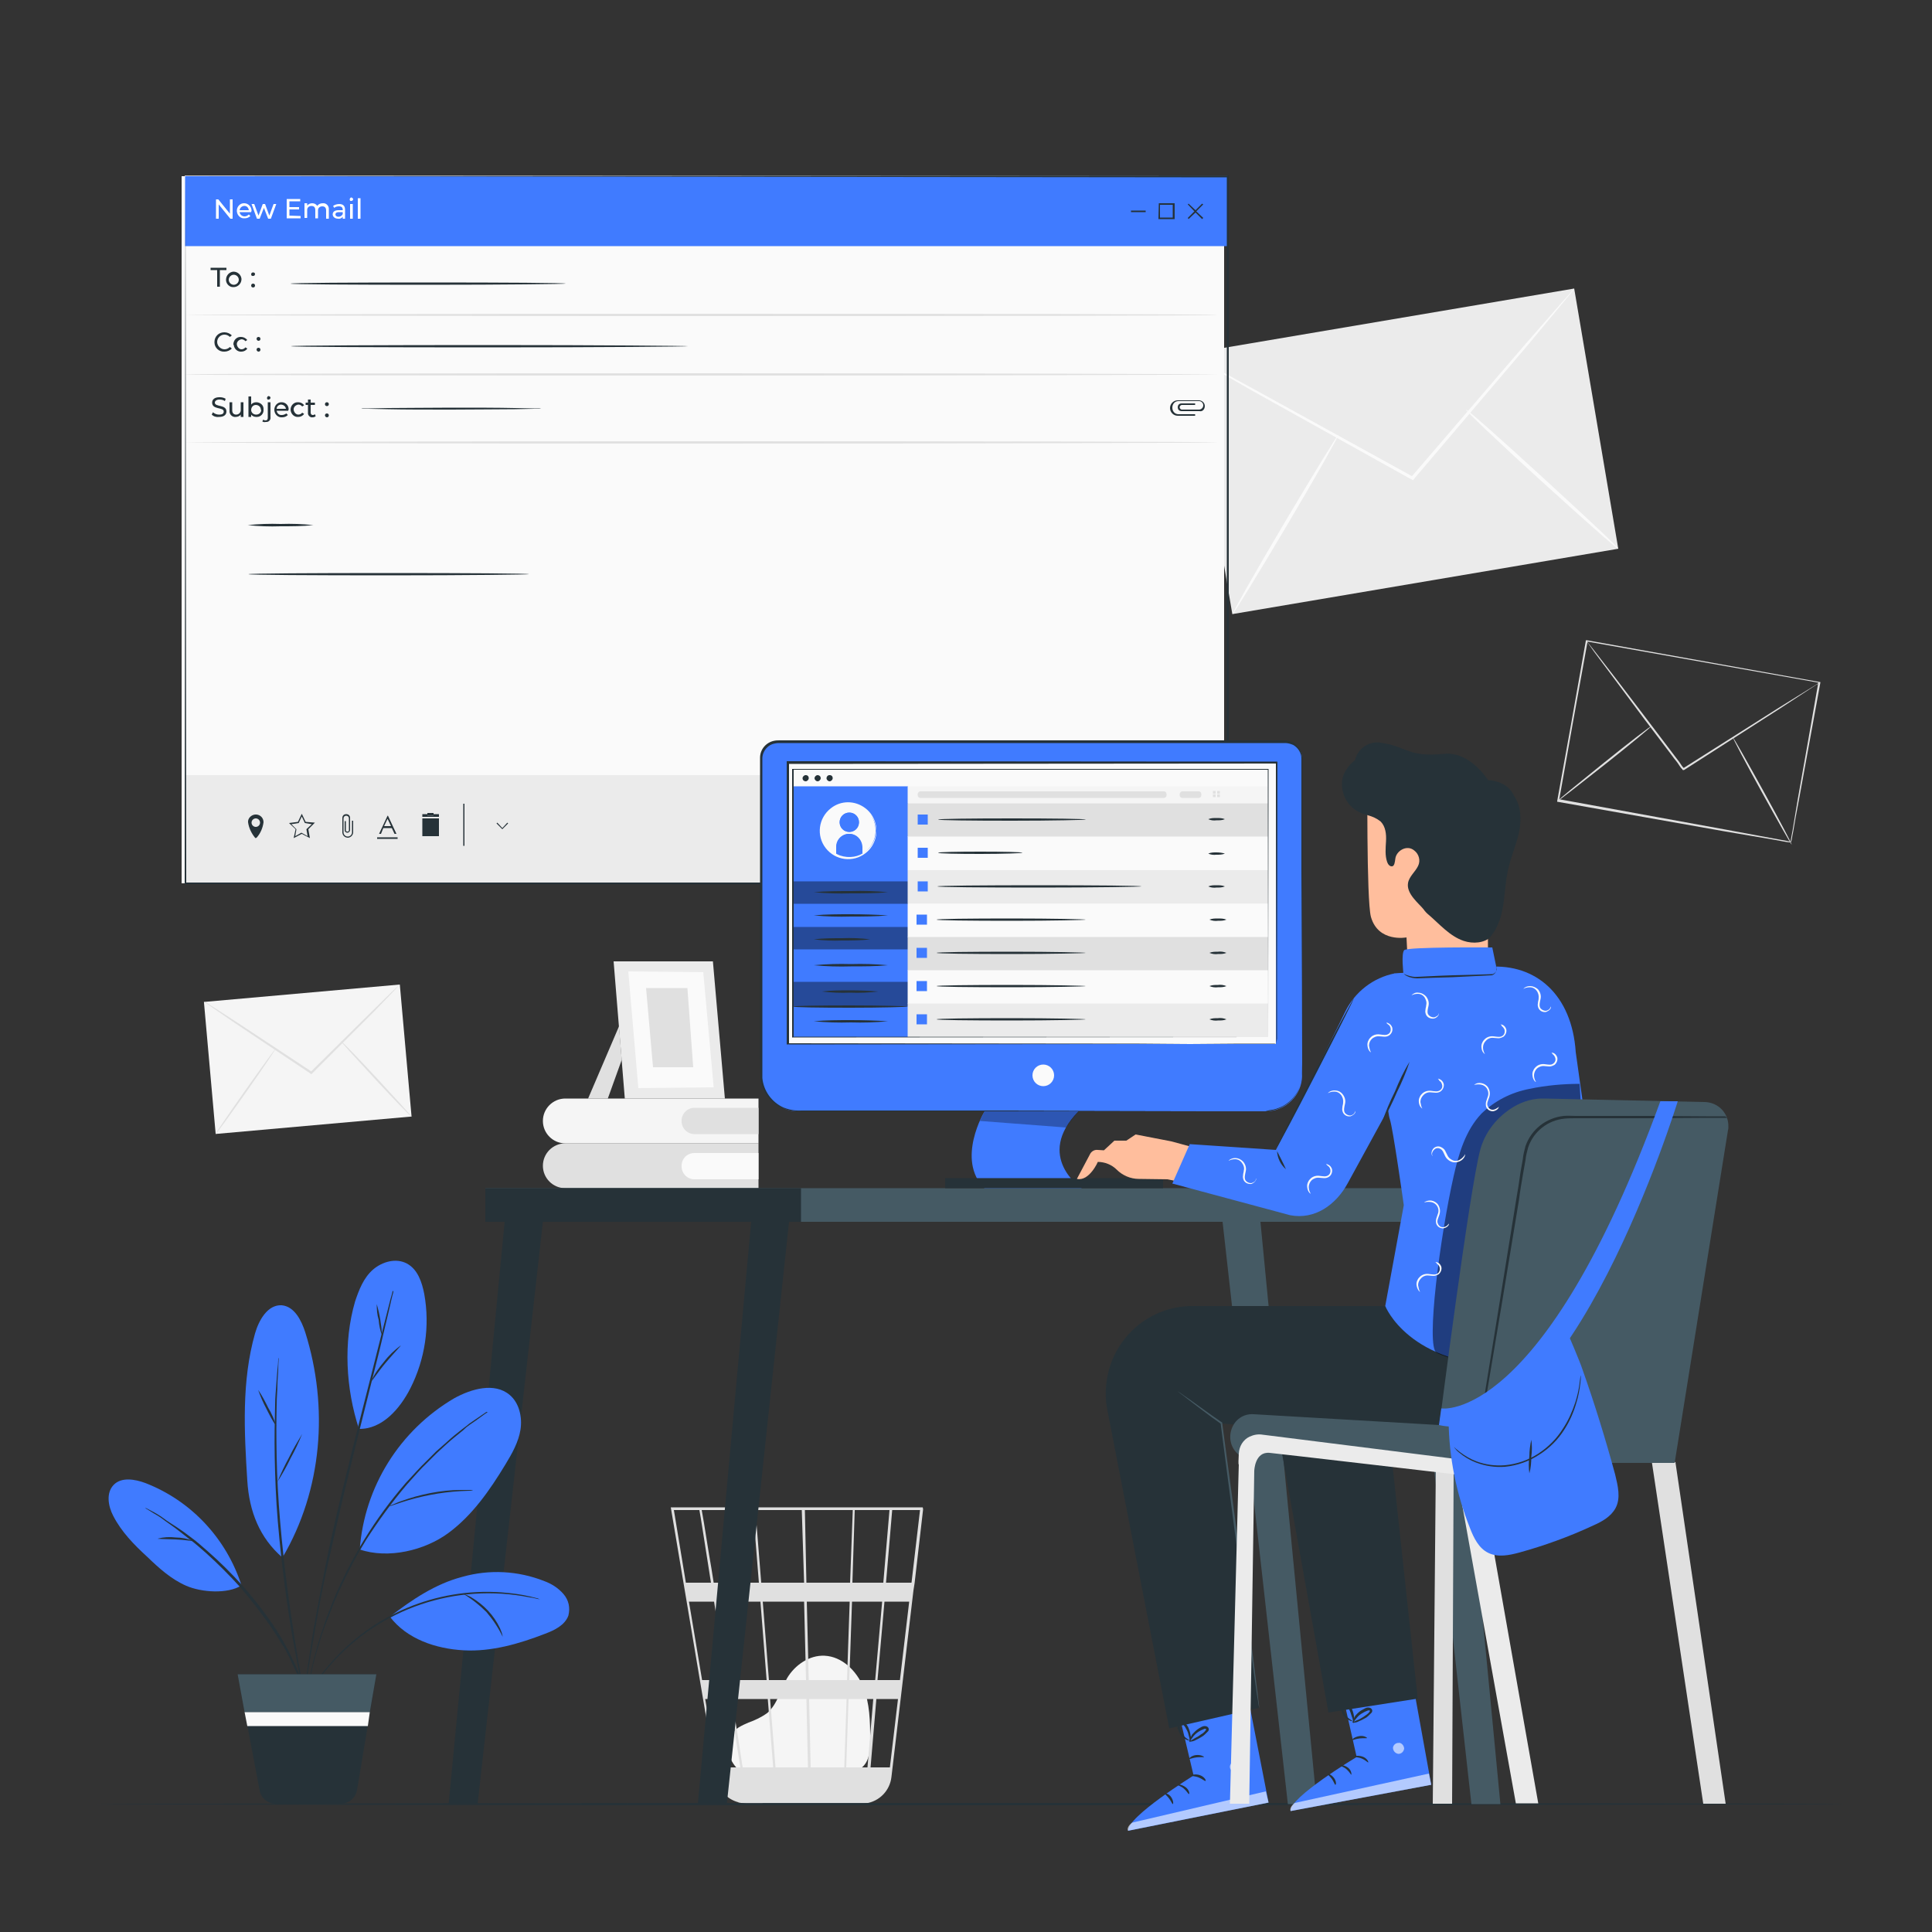 <?xml version="1.0" encoding="utf-8"?>
<!-- Generator: Adobe Illustrator 24.0.2, SVG Export Plug-In . SVG Version: 6.00 Build 0)  -->
<svg version="1.1" id="Layer_1" xmlns="http://www.w3.org/2000/svg" xmlns:xlink="http://www.w3.org/1999/xlink" x="0px" y="0px"
	 viewBox="0 0 500 500" style="enable-background:new 0 0 500 500;" xml:space="preserve">
<rect x="0" y="0" width="500" height="500" fill="#333333" stroke="none"/>
<style type="text/css">
	.st0{fill:#F5F5F5;}
	.st1{fill:#E0E0E0;}
	.st2{fill:#EBEBEB;}
	.st3{fill:#FAFAFA;}
	.st4{fill:#263238;}
	.st5{fill:#407BFF;}
	.st6{fill:none;}
	.st7{fill:#FFFFFF;}
	.st8{opacity:0.3;}
	.st9{opacity:0.4;}
	.st10{fill:#455A64;}
	.st11{opacity:0.6;}
	.st12{fill:#FFBE9D;}
	.st13{opacity:0.5;}
</style>
<g>
	<g id="freepik--background-complete--inject-3">
		<path class="st0" d="M191.4,458.3c-1.4-1.2-4.5-5-2.1-9.4c0.9-1.6,2.8-2.4,4.4-3.1c1.7-0.6,3.4-1.4,4.9-2.5c2.6-2.3,3.4-6,5.1-9
			c2-3.4,5.8-6,9.7-5.8c4.5,0.2,8.3,3.9,10,8.1s1.8,8.9,1.8,13.5c0,2.5-0.1,5.4-1.9,7.1s-4.3,1.6-6.6,1.5l-24.8-0.8"/>
		<path class="st1" d="M238.8,390.1h-65.2l11.8,70.1c0.5,3,2.7,5.4,5.6,6.2l0.2,0.1c0.2,0,0.4,0.1,0.6,0.1c0.4,0.1,0.9,0.1,1.3,0.2
			v0.1l0.3,0h29.1c0.5,0,1.1-0.1,1.6-0.2c3.5-0.5,6.2-3.3,6.6-6.8l5.7-48.3l0.3-1.9l0,0l2.2-19.1L238.8,390.1z M226.5,434.8h-6.7
			l0.7-20.3h7.8L226.5,434.8z M228.9,414.5h6.4l-2.4,20.3h-5.8L228.9,414.5z M209.8,457.4l-0.4-17.7h9.7l-0.6,17.7H209.8z
			 M199.3,439.7h9.4l0.4,17.7h-8.4L199.3,439.7z M200.1,457.4h-7.9c-0.7-4.8-1.7-11-2.8-17.7h9.3L200.1,457.4z M199,434.8l-1.6-20.3
			h10.7l0.5,20.3H199z M209.3,434.8l-0.5-20.3h11.1l-0.7,20.3H209.3z M208.7,409.6l-0.4-18.8h12.4l-0.7,18.8L208.7,409.6z
			 M208.1,409.6H197l-1.5-18.8h12L208.1,409.6z M196.4,409.6h-11.7c-0.4-2.6-0.8-5.1-1.2-7.3c-1.2-7.6-1.7-10.5-1.9-11.5h13.3
			L196.4,409.6z M196.8,414.5l1.6,20.3h-9.6c-0.3-2.1-0.6-4.1-1-6.2c-0.8-4.8-1.5-9.6-2.2-14.1H196.8z M188,434.8h-6.3l-3.4-20.3
			h6.5C185.8,420.8,186.9,427.8,188,434.8z M188.8,439.7c1,6.1,1.9,12.1,2.8,17.7h-6.1l-3-17.7H188.8z M219,457.4l0.6-17.7h6.4
			l-1.5,17.7H219z M220.6,409.6l0.6-18.8h9l-1.6,18.8H220.6z M181,390.8c0.3,1.4,1.4,8.8,3,18.8h-6.5l-3.1-18.8H181z M230.3,457.4
			h-5l1.5-17.7h5.6L230.3,457.4z M235.9,409.6h-6.6l1.6-18.8h7.2L235.9,409.6z"/>
		
			<rect x="312.5" y="82.6" transform="matrix(0.986 -0.167 0.167 0.986 -14.401 62.333)" class="st2" width="101.3" height="68.3"/>
		<path class="st3" d="M407.4,74.7c-0.2,0.4-0.5,0.7-0.8,1.1l-2.4,2.9l-8.8,10.6L365.9,124l-0.2,0.3l-0.3-0.2l-0.8-0.4l-40.4-22.5
			L312,94.2l-3.3-1.9c-0.4-0.2-0.8-0.5-1.1-0.7c0.4,0.1,0.8,0.3,1.2,0.6l3.4,1.8l12.3,6.7l40.5,22.3l0.8,0.4l-0.6,0.1l29.7-34.6
			l9.1-10.4l2.5-2.8C406.8,75.3,407.1,74.9,407.4,74.7z"/>
		<path class="st3" d="M319,158.9c-0.2-0.1,5.7-10.6,13.3-23.4s13.9-23.1,14.1-23s-5.7,10.6-13.3,23.4S319.2,159,319,158.9z"/>
		<path class="st3" d="M379.4,106c0.2-0.2,9.1,7.7,20,17.7s19.6,18.1,19.4,18.3s-9.1-7.7-20-17.6S379.2,106.2,379.4,106z"/>
		
			<rect x="54.2" y="257" transform="matrix(0.996 -8.854660e-02 8.854660e-02 0.996 -23.963 8.13)" class="st0" width="50.9" height="34.3"/>
		<path class="st1" d="M103.4,254.8c-0.1,0.2-0.3,0.3-0.4,0.5l-1.3,1.4l-4.8,5l-16.2,16.2l-0.1,0.1l-0.2-0.1l-0.4-0.3l-19.3-12.9
			l-5.8-4l-1.6-1.1c-0.2-0.1-0.4-0.3-0.5-0.4c0.2,0.1,0.4,0.2,0.6,0.3l1.6,1l5.9,3.8l19.4,12.8l0.4,0.3h-0.3l16.3-16.1l5-4.9
			l1.4-1.3C103.1,255,103.3,254.9,103.4,254.8z"/>
		<path class="st1" d="M55.8,293.5c-0.1-0.1,3.3-5.1,7.6-11.2s7.9-11,8-11s-3.3,5.1-7.6,11.2S55.9,293.6,55.8,293.5z"/>
		<path class="st1" d="M88.2,269.4c0.1-0.1,4.3,4.2,9.3,9.6s9.1,9.9,9,10s-4.3-4.2-9.3-9.6S88.1,269.5,88.2,269.4z"/>
		<path class="st1" d="M463.4,218c0,0,0-0.3,0.1-0.8s0.2-1.3,0.4-2.2c0.3-1.9,0.8-4.8,1.4-8.4c1.3-7.2,3.1-17.5,5.3-30.1l0.2,0.2
			l-60.2-10.7l0,0l0.3-0.2c-2.7,14.8-5.2,28.8-7.4,41.3l-0.2-0.3l43.3,7.9l12.4,2.3l3.3,0.6l0.9,0.2L463.4,218l-0.3,0l-0.8-0.1
			l-3.3-0.6l-12.4-2.1l-43.5-7.7H403v-0.2c2.3-12.6,4.8-26.6,7.4-41.4l0-0.2h0.3l0,0l60.2,10.8h0.2v0.2l-5.5,30.1
			c-0.7,3.6-1.2,6.4-1.5,8.3c-0.2,0.9-0.3,1.6-0.4,2.2S463.4,218,463.4,218z"/>
		<path class="st1" d="M470.8,176.7c-0.2,0.2-0.4,0.4-0.7,0.5l-2,1.3l-7.5,4.9l-24.8,15.9c-0.7-0.1-0.2,0-0.4-0.1l0,0l0,0v-0.1
			l-0.1-0.1l-0.2-0.2l-0.3-0.4l-0.6-0.9c-0.4-0.6-0.9-1.1-1.3-1.7l-2.5-3.3l-4.7-6.2l-7.9-10.6l-5.3-7.1l-1.4-2
			c-0.2-0.2-0.3-0.5-0.5-0.7c0.2,0.2,0.4,0.4,0.5,0.6l1.5,1.9l5.5,7.1l8,10.5l4.7,6.2l2.5,3.3l1.3,1.7l0.6,0.9l0.3,0.4l0.2,0.2
			l0.1,0.1v0.1l0,0l0,0c-0.1,0,0.3,0.1-0.3,0l24.8-15.7l7.6-4.7l2.1-1.3C470.6,176.8,470.8,176.6,470.8,176.7z"/>
		<path class="st1" d="M427.4,187.9c0.1,0.1-5.3,4.6-12,9.9s-12.2,9.6-12.3,9.5s5.3-4.5,12-9.9S427.3,187.8,427.4,187.9z"/>
		<path class="st1" d="M463.7,218.6c-0.1,0.1-3.6-6.1-7.8-13.7s-7.5-13.9-7.4-14s3.6,6.1,7.8,13.7S463.8,218.5,463.7,218.6z"/>
		<path class="st1" d="M196.3,295.9v11.6h-50c-3.2,0-5.8-2.6-5.8-5.8l0,0c0-3.2,2.6-5.8,5.8-5.8"/>
		<path class="st3" d="M179.7,298.4h16.6l0,0v6.8l0,0h-16.6c-1.8,0-3.3-1.5-3.3-3.3v-0.2C176.4,299.8,177.9,298.4,179.7,298.4z"/>
		<path class="st0" d="M196.3,284.3v11.6h-50c-3.2,0-5.8-2.6-5.8-5.8l0,0c0-3.2,2.6-5.8,5.8-5.8H196.3z"/>
		<path class="st1" d="M179.7,286.7h16.6l0,0v6.8l0,0h-16.6c-1.8,0-3.3-1.5-3.3-3.3V290C176.4,288.2,177.9,286.7,179.7,286.7z"/>
		<polygon class="st1" points="160.2,265.6 152.2,284.3 157.3,284.3 160.9,274.3 		"/>
		<polygon class="st2" points="184.5,248.8 187.6,284.3 161.7,284.3 158.8,248.8 		"/>
		<polygon class="st3" points="182,251.6 184.7,281.4 165.2,281.6 162.6,251.4 		"/>
		<polygon class="st1" points="177.9,255.7 179.4,276.2 169,276.2 167.2,255.7 		"/>
	</g>
	<g id="freepik--Floor--inject-3">
		<path class="st4" d="M477.1,466.9c0,0.1-101.2,0.3-226.1,0.3S24.9,467,24.9,466.9s101.2-0.3,226.1-0.3S477.1,466.7,477.1,466.9z"
			/>
	</g>
	<g id="freepik--Screen--inject-3">
		<g id="freepik--new-email--inject-3">
			<rect x="47" y="45.6" class="st3" width="269.8" height="183"/>
			<path class="st3" d="M318,228.8H47.8V45.5H318V228.8z M317.8,45.6H48v183h269.8"/>
			<path class="st3" d="M318,228.8H47.8V45.5H318V228.8z M317.8,45.6H48v183h269.8"/>
			<rect x="47.9" y="45.6" class="st5" width="270" height="18.1"/>
			<g>
				<rect x="47.9" y="200.6" class="st2" width="270" height="28.1"/>
			</g>
			<polygon class="st6" points="80.7,213.3 78.8,213 78,211.3 77.2,213 75.4,213.3 76.7,214.6 76.7,214.6 76.4,216.4 78,215.5 
				79.7,216.4 79.3,214.6 79.4,214.5 			"/>
			<path class="st6" d="M66.2,211.8c-0.6,0-1.1,0.5-1.1,1.1c0,0.6,0.5,1.1,1.1,1.1c0.6,0,1.1-0.5,1.1-1.1
				C67.3,212.3,66.8,211.8,66.2,211.8C66.2,211.8,66.2,211.8,66.2,211.8z"/>
			<path class="st4" d="M99.2,214.3h2.2l0.7,1.5h0.5l-2.2-4.7h-0.1l-2.2,4.7h0.5L99.2,214.3z M100.3,211.9l0.9,1.9h-1.8L100.3,211.9
				z"/>
			<rect x="97.6" y="216.7" class="st4" width="5.3" height="0.4"/>
			<path class="st4" d="M66.4,210.8H66c-1,0.1-1.9,1-1.8,2c0.2,1.5,0.9,2.9,1.8,4c0,0,0.1,0.2,0.4,0c1-1.1,1.6-2.5,1.8-4
				C68.2,211.7,67.4,210.9,66.4,210.8z M66.2,214c-0.6,0-1.1-0.5-1.1-1.1c0-0.6,0.5-1.1,1.1-1.1c0.6,0,1.1,0.5,1.1,1.1
				C67.3,213.5,66.8,214,66.2,214C66.2,214,66.2,214,66.2,214z"/>
			<path class="st4" d="M91.1,215.4c0,0.6-0.5,1.1-1.1,1.1c-0.6,0-1.1-0.5-1.1-1.1l0,0v-3.6c0-0.4,0.3-0.7,0.7-0.7
				c0.4,0,0.7,0.3,0.7,0.7v3.1l0,0c0,0.2-0.2,0.4-0.5,0.3c-0.2,0-0.3-0.2-0.3-0.3v-2.4h-0.3v2.3l0,0v0.1l0,0c0,0.3,0.3,0.6,0.7,0.6
				c0.3,0,0.6-0.2,0.7-0.6l0,0v-0.1c0,0,0,0,0-0.1l0,0v-3l0,0c0-0.6-0.4-1-1-1s-1,0.4-1,1l0,0v3.8l0,0c0.1,0.8,0.7,1.3,1.5,1.3
				c0.7-0.1,1.2-0.6,1.3-1.3l0,0v-3.1h-0.3L91.1,215.4z"/>
			<path class="st4" d="M79.1,212.7l-1-2.1l-1,2.1l-2.3,0.3l1.7,1.6l-0.5,2.3l2.1-1.1l2.1,1.1l-0.4-2.3l1.7-1.7L79.1,212.7z
				 M79.6,216.4l-1.6-0.9l-1.6,0.9l0.3-1.7v-0.1l-1.3-1.3l1.9-0.3l0.8-1.7l0.8,1.7l1.8,0.3l-1.3,1.2l-0.1,0.1L79.6,216.4z"/>
			<path class="st4" d="M120.2,208h-0.3v10.9h0.3V208z M120,218.8L120,218.8z"/>
			<rect x="109.3" y="211.8" class="st4" width="4.3" height="4.6"/>
			<polygon class="st4" points="110.6,210.7 110.6,211.1 112.2,211.1 112.2,210.7 113.6,210.7 113.6,211.4 109.3,211.4 109.3,210.7 
							"/>
			<rect x="110.6" y="210.4" class="st4" width="1.6" height="0.4"/>
			<rect x="110.6" y="210.7" class="st4" width="1.6" height="0.4"/>
			<polygon class="st4" points="130,214.3 131.3,212.9 131.5,213.1 130,214.6 128.5,213.1 128.7,212.9 			"/>
			<rect x="300.2" y="53" class="st6" width="3.4" height="3.3"/>
			<polygon class="st4" points="292.7,54.9 296.5,54.9 296.5,54.7 292.7,54.7 296.5,54.7 296.5,54.5 292.7,54.5 			"/>
			<polygon class="st4" points="311.4,52.9 311.1,52.7 309.4,54.4 307.6,52.7 307.4,52.9 309.1,54.7 307.4,56.4 307.6,56.7 
				309.4,55 311.1,56.7 311.4,56.4 309.6,54.7 			"/>
			<path class="st4" d="M299.8,56.7h4.2v-4.1h-4.1L299.8,56.7z M300.2,53h3.3v3.3h-3.3V53z"/>
			<path class="st4" d="M311.8,105.1c0-0.8-0.6-1.4-1.4-1.5h-5.6c-1.1,0-2,0.9-2,2s0.9,2,2,2h4.5v-0.4H305c-0.9,0-1.6-0.7-1.6-1.7
				s0.7-1.7,1.6-1.7h5.3c0.6,0,1.1,0.5,1.1,1.1c0,0.6-0.5,1.1-1.1,1.1h-4.5c-0.3-0.1-0.5-0.3-0.5-0.6c0-0.3,0.2-0.5,0.5-0.6h3.5
				v-0.4h-3.5c-0.6,0-1,0.4-1,1s0.4,1,1,1h4.6C311.2,106.6,311.8,105.9,311.8,105.1z"/>
			<path class="st7" d="M60.2,51.6v5h-0.6l-3-3.7v3.7h-0.7v-5h0.6l3,3.7v-3.7H60.2z"/>
			<path class="st7" d="M65,54.9h-3c0.1,0.6,0.6,1.1,1.3,1.1c0.4,0,0.8-0.2,1.1-0.5l0.4,0.4c-0.4,0.4-0.9,0.6-1.5,0.6
				c-1,0.1-1.9-0.7-2-1.8c0-0.1,0-0.1,0-0.2c0-1,0.8-1.9,1.8-1.9c0,0,0.1,0,0.1,0c1,0,1.8,0.8,1.9,1.8c0,0.1,0,0.1,0,0.2
				C65,54.8,65,54.8,65,54.9z M62,54.4h2.4c-0.1-0.7-0.6-1.2-1.3-1.1C62.5,53.4,62.1,53.8,62,54.4z"/>
			<path class="st7" d="M71.5,52.8l-1.4,3.8h-0.7l-1.1-2.8l-1.1,2.8h-0.7l-1.4-3.8h0.7l1.1,3l1.1-3h0.6l1.1,3l1.1-3H71.5z"/>
			<path class="st7" d="M77.8,55.9v0.6h-3.6v-5h3.5v0.6h-2.8v1.5h2.5v0.6h-2.5v1.6L77.8,55.9z"/>
			<path class="st7" d="M85.1,54.4v2.2h-0.7v-2.1c0-0.7-0.3-1.1-1-1.1c-0.6,0-1.1,0.4-1.1,1c0,0.1,0,0.1,0,0.2v1.9h-0.7v-2.1
				c0-0.7-0.3-1.1-1-1.1c-0.6,0-1.1,0.4-1.1,1c0,0.1,0,0.1,0,0.2v1.9h-0.7v-3.8h0.7v0.6c0.3-0.4,0.8-0.6,1.3-0.6
				c0.5,0,1,0.2,1.3,0.7c0.3-0.5,0.9-0.7,1.4-0.7c0.8-0.1,1.5,0.5,1.6,1.3C85.1,54.1,85.1,54.3,85.1,54.4z"/>
			<path class="st7" d="M89.3,54.3v2.3h-0.6v-0.5c-0.3,0.4-0.8,0.6-1.2,0.5c-0.8,0-1.4-0.5-1.4-1.1s0.4-1.1,1.5-1.1h1.1v-0.1
				c0-0.6-0.3-0.9-1-0.9c-0.4,0-0.9,0.1-1.2,0.4l-0.3-0.5c0.4-0.3,1-0.5,1.6-0.5C88.8,52.8,89.3,53.3,89.3,54.3z M88.7,55.4v-0.5h-1
				c-0.7,0-0.9,0.3-0.9,0.6s0.3,0.6,0.8,0.6C88.1,56.1,88.5,55.8,88.7,55.4z"/>
			<path class="st7" d="M90.5,51.6c0-0.2,0.2-0.5,0.4-0.5c0,0,0,0,0,0c0.2,0,0.4,0.2,0.5,0.4c0,0,0,0,0,0c0,0.3-0.2,0.5-0.5,0.5
				C90.7,52.1,90.5,51.9,90.5,51.6L90.5,51.6z M90.6,52.8h0.7v3.8h-0.7L90.6,52.8z"/>
			<path class="st7" d="M92.6,51.3h0.7v5.3h-0.7V51.3z"/>
			<path class="st4" d="M56.2,69.9h-1.7v-0.6h4.1v0.6h-1.7v4.3h-0.7L56.2,69.9z"/>
			<path class="st4" d="M58.5,72.4c0-1.1,0.8-2,1.9-2.1c1.1,0,2,0.8,2.1,1.9c0,1.1-0.8,2-1.9,2.1c0,0-0.1,0-0.1,0
				c-1,0.1-1.9-0.7-2-1.7C58.5,72.5,58.5,72.5,58.5,72.4z M61.8,72.4c0-0.7-0.6-1.3-1.3-1.3s-1.3,0.6-1.3,1.3l0,0
				c0,0.7,0.6,1.3,1.3,1.3S61.8,73.1,61.8,72.4z"/>
			<path class="st4" d="M65,71c0-0.3,0.2-0.5,0.5-0.5c0,0,0,0,0,0c0.3,0,0.5,0.2,0.5,0.4c0,0,0,0,0,0c0,0.3-0.2,0.5-0.4,0.5
				c0,0,0,0,0,0C65.2,71.5,65,71.3,65,71C65,71,65,71,65,71z M65,73.9c0-0.3,0.2-0.5,0.5-0.5c0,0,0,0,0,0c0.3,0,0.5,0.2,0.5,0.5
				s-0.2,0.5-0.5,0.5C65.2,74.4,65,74.2,65,73.9C65,73.9,65,73.9,65,73.9L65,73.9z"/>
			<path class="st4" d="M55.5,88.5c0-1.4,1.1-2.5,2.5-2.5c0,0,0.1,0,0.1,0c0.7,0,1.4,0.3,1.9,0.8l-0.5,0.4c-0.4-0.4-0.9-0.6-1.4-0.6
				c-1.1,0-1.9,0.9-1.9,1.9s0.9,1.9,1.9,1.9c0.5,0,1-0.2,1.4-0.6l0.5,0.4c-0.5,0.5-1.2,0.8-1.9,0.8c-1.4,0.1-2.6-1-2.6-2.4
				C55.5,88.6,55.5,88.6,55.5,88.5z"/>
			<path class="st4" d="M60.4,89.1c0-1,0.8-1.9,1.8-1.9c0.1,0,0.1,0,0.2,0c0.6,0,1.2,0.3,1.6,0.8l-0.5,0.3c-0.2-0.3-0.6-0.5-1-0.5
				c-0.7,0.1-1.3,0.7-1.2,1.4c0.1,0.6,0.6,1.2,1.2,1.2c0.4,0,0.8-0.2,1-0.5l0.5,0.3c-0.3,0.5-0.9,0.8-1.5,0.8c-1,0.1-1.9-0.7-2-1.7
				C60.4,89.2,60.4,89.2,60.4,89.1z"/>
			<path class="st4" d="M66.4,87.7c0-0.3,0.2-0.5,0.5-0.5c0.3,0,0.5,0.2,0.5,0.5c0,0.3-0.2,0.5-0.5,0.5
				C66.6,88.2,66.4,87.9,66.4,87.7C66.4,87.7,66.4,87.7,66.4,87.7z M66.4,90.5c0-0.3,0.2-0.5,0.5-0.5c0.3,0,0.5,0.2,0.5,0.5
				c0,0.3-0.2,0.5-0.5,0.5C66.7,91,66.4,90.8,66.4,90.5C66.4,90.6,66.4,90.5,66.4,90.5z"/>
			<path class="st4" d="M54.8,107.3l0.3-0.6c0.5,0.4,1,0.6,1.6,0.6c0.9,0,1.2-0.3,1.2-0.8c0-1.2-3-0.4-3-2.3c0-0.8,0.6-1.4,1.9-1.4
				c0.6,0,1.1,0.1,1.6,0.4l-0.2,0.6c-0.4-0.3-0.9-0.4-1.4-0.4c-0.8,0-1.2,0.4-1.2,0.8c0,1.2,3,0.4,3,2.3c0,0.8-0.6,1.4-1.9,1.4
				C56,108,55.3,107.8,54.8,107.3z"/>
			<path class="st4" d="M63,104.1v3.8h-0.7v-0.6c-0.3,0.4-0.8,0.6-1.3,0.6c-0.8,0.1-1.5-0.5-1.6-1.3c0-0.1,0-0.2,0-0.3v-2.2h0.7v2.1
				c0,0.7,0.4,1.1,1,1.1c0.6,0,1.1-0.4,1.2-1c0-0.1,0-0.1,0-0.2v-2L63,104.1z"/>
			<path class="st4" d="M68.2,106c0.1,1-0.7,1.9-1.7,1.9c-0.1,0-0.1,0-0.2,0c-0.5,0-1-0.2-1.3-0.6v0.6h-0.7v-5.3H65v2.1
				c0.3-0.4,0.8-0.6,1.3-0.6c1,0,1.9,0.7,1.9,1.7C68.2,105.9,68.2,105.9,68.2,106z M67.5,106c0-0.7-0.6-1.2-1.3-1.2
				c-0.7,0-1.2,0.6-1.2,1.3c0,0.7,0.6,1.2,1.3,1.2c0.7,0,1.3-0.5,1.3-1.2C67.5,106.1,67.5,106,67.5,106z"/>
			<path class="st4" d="M67.9,109.1l0.2-0.5c0.2,0.1,0.4,0.2,0.6,0.2c0.4,0,0.6-0.2,0.6-0.7v-4h0.7v3.9c0.1,0.6-0.4,1.2-1,1.2
				c-0.1,0-0.1,0-0.2,0C68.4,109.3,68.1,109.2,67.9,109.1z M69.1,103c0-0.2,0.2-0.5,0.4-0.5c0,0,0,0,0,0c0.2,0,0.5,0.2,0.5,0.4
				c0,0,0,0,0,0c0,0.3-0.2,0.5-0.5,0.5C69.3,103.5,69.1,103.3,69.1,103L69.1,103z"/>
			<path class="st4" d="M74.6,106.3h-3c0.1,0.7,0.7,1.2,1.4,1.1c0.4,0,0.8-0.2,1.1-0.4l0.4,0.4c-0.4,0.4-0.9,0.6-1.5,0.6
				c-1,0.1-1.9-0.7-2-1.8c0-0.1,0-0.1,0-0.2c0-1,0.8-1.9,1.8-1.9c0,0,0.1,0,0.1,0c1,0,1.8,0.8,1.8,1.8c0,0,0,0,0,0.1
				C74.6,106.1,74.6,106.2,74.6,106.3z M71.6,105.8H74c-0.1-0.7-0.7-1.1-1.4-1.1C72.1,104.8,71.6,105.2,71.6,105.8z"/>
			<path class="st4" d="M75.2,106c0-1,0.8-1.9,1.8-1.9c0.1,0,0.1,0,0.2,0c0.6,0,1.2,0.3,1.5,0.8l-0.5,0.3c-0.2-0.3-0.6-0.5-1-0.5
				c-0.7,0.1-1.3,0.7-1.2,1.4c0.1,0.6,0.6,1.2,1.2,1.2c0.4,0,0.8-0.2,1-0.5l0.5,0.3c-0.3,0.5-0.9,0.8-1.5,0.8c-1,0.1-1.9-0.7-2-1.8
				C75.2,106.1,75.2,106.1,75.2,106z"/>
			<path class="st4" d="M81.7,107.7c-0.2,0.2-0.5,0.3-0.8,0.3c-0.6,0.1-1.1-0.4-1.2-0.9c0-0.1,0-0.2,0-0.2v-2.1h-0.6v-0.6h0.6v-0.8
				h0.7v0.8h1.1v0.6h-1.1v2c0,0.3,0.2,0.6,0.5,0.6c0,0,0.1,0,0.1,0c0.2,0,0.4-0.1,0.5-0.2L81.7,107.7z"/>
			<path class="st4" d="M84.1,104.6c0-0.3,0.2-0.5,0.5-0.5s0.5,0.2,0.5,0.5s-0.2,0.5-0.5,0.5S84.1,104.9,84.1,104.6z M84.1,107.5
				c0-0.3,0.2-0.5,0.5-0.5c0.3,0,0.5,0.2,0.5,0.5c0,0.3-0.2,0.5-0.5,0.5C84.3,108,84.1,107.7,84.1,107.5
				C84.1,107.5,84.1,107.5,84.1,107.5z"/>
			<path class="st4" d="M146.4,73.4c0,0.1-15.9,0.3-35.6,0.3s-35.6-0.1-35.6-0.3s15.9-0.3,35.6-0.3S146.4,73.2,146.4,73.4z"/>
			<path class="st4" d="M178.1,89.6c0,0.1-23,0.3-51.4,0.3s-51.4-0.1-51.4-0.3s23-0.3,51.4-0.3S178.1,89.5,178.1,89.6z"/>
			<path class="st4" d="M140.1,105.7c-0.2,0-0.3,0.1-0.5,0.1h-1.4l-5,0.1c-4.2,0-10,0.1-16.4,0.1s-12.2,0-16.4-0.1l-5-0.1h-1.4
				c-0.2,0-0.3,0-0.5-0.1c0.2,0,0.3,0,0.5,0h1.4l5-0.1c4.2,0,10-0.1,16.4-0.1s12.2,0,16.4,0.1l5,0.1h1.4
				C139.8,105.7,140,105.7,140.1,105.7z"/>
			<path class="st1" d="M315,114.5c0,0.1-59.8,0.3-133.5,0.3S48,114.6,48,114.5s59.8-0.3,133.5-0.3S315,114.3,315,114.5z"/>
			<path class="st1" d="M315,96.9c0,0.1-59.8,0.3-133.5,0.3S47.9,97.1,47.9,96.9s59.8-0.3,133.5-0.3S315,96.8,315,96.9z"/>
			<path class="st1" d="M315,81.5c0,0.2-59.8,0.3-133.5,0.3S48,81.6,48,81.5s59.8-0.3,133.5-0.3S315,81.3,315,81.5z"/>
			<path class="st4" d="M81.1,135.9c-2.8,0.3-5.6,0.3-8.5,0.3c-2.8,0.1-5.7,0-8.5-0.3c2.8-0.3,5.7-0.4,8.5-0.3
				C75.5,135.5,78.3,135.6,81.1,135.9z"/>
			<path class="st4" d="M136.9,148.6c0,0.1-16.3,0.3-36.3,0.3s-36.3-0.1-36.3-0.3s16.3-0.3,36.3-0.3S136.9,148.4,136.9,148.6z"/>
			<path class="st4" d="M48,45.6l269.8-0.2h0.2v0.2c0,55.7,0,117.7,0,183v0.3h-0.3L48,228.8h-0.2v-0.2C47.9,117.2,48,47.3,48,45.6
				c0,1.7,0.1,71.6,0.2,183l-0.2-0.2h269.8l-0.3,0.3l0,0c0-65.3,0-127.3,0-183l0.2,0.2L48,45.6z"/>
		</g>
	</g>
	<g id="freepik--Desk--inject-3">
		<path class="st5" d="M201.3,192.1h131.4c2.4,0,4.3,1.9,4.3,4.3v81.8c0,5.2-4.2,9.4-9.4,9.4l0,0H206.5c-5.2,0-9.4-4.2-9.4-9.4l0,0
			v-81.8C197,194,198.9,192.1,201.3,192.1z"/>
		<path class="st4" d="M327.5,287.6h0.3c0.2,0,0.5,0,0.9-0.1c1.1-0.2,2.3-0.5,3.3-1.1c1.7-0.9,3-2.3,3.9-4c0.5-1.1,0.9-2.2,1-3.4
			c0.1-1.3,0-2.6,0-4.1c0-11.6,0-28.4-0.1-49.2c0-5.2,0-10.6,0-16.3c0-2.8,0-5.7,0-8.7v-4.4c0-1.5-0.9-2.8-2.1-3.5
			c-0.7-0.3-1.4-0.5-2.1-0.5h-16.6h-20.1h-89.3H202c-0.5,0-1,0-1.4,0.1c-1.9,0.3-3.3,2-3.3,3.9c0,3.9,0,7.8,0,11.7v22.8
			c0,14.9,0,29.4,0,43.1c0,1.7,0,3.4,0,5.1c0.3,3.3,2.4,6.2,5.4,7.6c1.5,0.6,3.1,0.9,4.7,0.8h18.9h34l49.2,0.1h13.4h3.5h1.2h-1.2
			h-3.5l-13.4,0l-49.2,0.1h-34h-18.9c-1.7,0.1-3.3-0.2-4.9-0.8c-3.2-1.4-5.4-4.5-5.7-8c-0.1-1.7,0-3.4-0.1-5.1c0-13.7,0-28.1,0-43.1
			c0-7.5,0-15.1,0-22.8c0-3.9,0-7.8,0-11.7c0-2.2,1.6-4,3.7-4.4c0.5-0.1,1-0.1,1.5-0.1h4.4h89.3h36.7c0.8,0,1.6,0.2,2.3,0.5
			c1.4,0.8,2.3,2.3,2.4,3.9v4.5c0,3,0,5.8,0,8.7c0,5.7,0,11.1,0,16.3c0,20.8-0.1,37.6-0.1,49.2c0,1.5,0,2.8,0,4.1
			c-0.1,1.2-0.4,2.4-1,3.5c-0.9,1.7-2.3,3.1-4,4c-1,0.5-2.2,0.9-3.3,1C328.4,287.3,328,287.5,327.5,287.6z"/>
		<path class="st5" d="M279.1,287.6h-24.3c0,0-7.5,12.5,0,20H280C280,307.6,267.6,299.4,279.1,287.6z"/>
		<g class="st8">
			<path d="M254.8,287.6l-1.2,2.5l22.3,1.7c1-1.5,2.1-2.9,3.3-4.2H254.8z"/>
		</g>
		<circle class="st3" cx="270" cy="278.3" r="2.8"/>
		<rect x="203.7" y="197.4" class="st3" width="126.5" height="72.8"/>
		<path class="st4" d="M330.3,270.2c0,0,0-0.5,0-1.3s0-2.1,0-3.8c0-3.4,0-8.3,0-14.6c0-12.6-0.1-30.8-0.1-53.1l0.2,0.2l-126.5,0.1
			l0,0l0.3-0.3c0,25.8,0,50.4,0,72.8l-0.3-0.2l91,0.1l26.1,0.1h7h1.8L330.3,270.2l-0.5-0.1H328h-6.9l-26.1,0.1l-91.2,0.1h-0.2V270
			c0-22.4,0-47.1,0-72.8V197h0.3l126.5,0.1h0.2v0.2c0,22.4-0.1,40.6-0.1,53.2c0,6.3,0,11.2,0,14.5c0,1.6,0,2.9,0,3.8
			C330.3,269.8,330.3,270.2,330.3,270.2z"/>
		<rect x="205.2" y="203.5" class="st5" width="29.8" height="64.9"/>
		<g class="st9">
			<rect x="205.2" y="228.1" width="29.8" height="5.8"/>
		</g>
		<g class="st9">
			<rect x="205.2" y="239.9" width="29.8" height="5.8"/>
		</g>
		<g class="st9">
			<rect x="205.2" y="254.1" width="29.8" height="6.4"/>
		</g>
		<path class="st4" d="M229.8,236.9c-3.2,0.3-6.4,0.3-9.6,0.3c-3.2,0.1-6.4,0-9.6-0.3c3.2-0.3,6.4-0.3,9.6-0.3
			C223.4,236.6,226.6,236.7,229.8,236.9z"/>
		<path class="st4" d="M229.8,230.9c-3.2,0.3-6.4,0.3-9.6,0.3c-3.2,0.1-6.4,0-9.6-0.3c3.2-0.3,6.4-0.3,9.6-0.3
			C223.4,230.5,226.6,230.6,229.8,230.9z"/>
		<path class="st4" d="M234.9,260.5c0,0.1-6.6,0.3-14.8,0.3s-14.8-0.1-14.8-0.3s6.6-0.3,14.8-0.3S234.9,260.4,234.9,260.5z"/>
		<path class="st4" d="M225.2,243.1c-2.4,0.3-4.9,0.3-7.3,0.3c-2.4,0.1-4.9,0-7.3-0.3c2.4-0.3,4.9-0.3,7.3-0.3
			C220.4,242.7,222.8,242.8,225.2,243.1z"/>
		<path class="st4" d="M227.3,256.6c-2.4,0.3-4.9,0.4-7.3,0.3c-2.4,0.1-4.9,0-7.3-0.3c2.4-0.3,4.9-0.3,7.3-0.3
			C222.4,256.3,224.9,256.4,227.3,256.6z"/>
		<path class="st4" d="M229.8,249.8c-3.2,0.3-6.4,0.3-9.6,0.3c-3.2,0.1-6.4,0-9.6-0.3c3.2-0.3,6.4-0.4,9.6-0.3
			C223.4,249.4,226.6,249.5,229.8,249.8z"/>
		<path class="st4" d="M229.8,264.3c-3.2,0.3-6.4,0.4-9.6,0.3c-3.2,0.1-6.4,0-9.6-0.3c3.2-0.3,6.4-0.3,9.6-0.3
			C223.4,264,226.6,264.1,229.8,264.3z"/>
		<path class="st3" d="M219.6,207.9c-3.9,0-7.1,3.2-7.1,7.1c0,2.7,1.5,5.1,3.9,6.3v-2.2c0-1.8,1.5-3.3,3.3-3.3
			c1.8,0,3.3,1.5,3.3,3.3v2c3.4-1.9,4.6-6.2,2.7-9.7C224.6,209.3,222.2,207.9,219.6,207.9L219.6,207.9z M219.8,215.3
			c-1.4,0-2.5-1.1-2.5-2.5s1.1-2.5,2.5-2.5s2.5,1.1,2.5,2.5C222.3,214.2,221.2,215.3,219.8,215.3L219.8,215.3L219.8,215.3z"/>
		<path class="st5" d="M219.8,215.8c-1.8,0-3.3,1.5-3.3,3.3v2.2c2.1,1.1,4.6,1,6.7-0.1v-2C223.1,217.3,221.7,215.8,219.8,215.8
			C219.8,215.8,219.8,215.8,219.8,215.8z"/>
		<path class="st5" d="M219.8,210.3c-1.4,0-2.5,1.1-2.5,2.5s1.1,2.5,2.5,2.5s2.5-1.1,2.5-2.5S221.2,210.3,219.8,210.3z"/>
		<path class="st3" d="M226.8,215c-0.1,0,0-0.6-0.3-1.7c-0.4-1.5-1.3-2.8-2.6-3.8c-0.9-0.6-1.9-1.1-2.9-1.3
			c-1.2-0.2-2.4-0.1-3.6,0.3c-1.3,0.5-2.4,1.3-3.2,2.4c-1.8,2.4-1.8,5.7,0,8.1c0.8,1.1,1.9,1.9,3.2,2.4c1.2,0.4,2.4,0.5,3.6,0.3
			c1.1-0.2,2.1-0.6,2.9-1.3c1.3-0.9,2.2-2.3,2.6-3.8C226.8,215.6,226.7,215,226.8,215c0,0.2,0,0.3,0,0.5c0,0.4-0.1,0.9-0.2,1.3
			c-0.4,1.6-1.3,3-2.6,4c-3.2,2.5-7.8,1.9-10.3-1.3c-2.5-3.2-1.9-7.8,1.3-10.3c2.6-2.1,6.3-2.1,9,0c1.3,1,2.2,2.4,2.6,4
			c0.1,0.4,0.2,0.9,0.2,1.3C226.8,214.7,226.8,214.8,226.8,215z"/>
		<rect x="234.9" y="225.2" class="st2" width="93.3" height="8.7"/>
		<rect x="234.9" y="203.5" class="st0" width="93.3" height="4.4"/>
		<path class="st1" d="M238.2,204.8h63c0.4,0,0.7,0.3,0.7,0.7v0.3c0,0.4-0.3,0.7-0.7,0.7h-63c-0.4,0-0.7-0.3-0.7-0.7v-0.3
			C237.5,205.2,237.8,204.8,238.2,204.8z"/>
		<path class="st1" d="M306,204.8h4.2c0.4,0,0.7,0.3,0.7,0.7v0.3c0,0.4-0.3,0.7-0.7,0.7H306c-0.4,0-0.7-0.3-0.7-0.7v-0.3
			C305.3,205.2,305.6,204.8,306,204.8z"/>
		<rect x="313.9" y="204.7" class="st1" width="0.7" height="0.7"/>
		<rect x="313.9" y="205.6" class="st1" width="0.7" height="0.7"/>
		<rect x="315" y="204.7" class="st1" width="0.7" height="0.7"/>
		<rect x="315" y="205.6" class="st1" width="0.7" height="0.7"/>
		<rect x="234.9" y="207.9" class="st1" width="93.3" height="8.7"/>
		<rect x="237.5" y="210.8" class="st5" width="2.6" height="2.6"/>
		<path class="st4" d="M281,212.1c0,0.1-8.6,0.3-19.1,0.3s-19.1-0.1-19.1-0.3s8.6-0.3,19.1-0.3C272.4,211.8,281,211.9,281,212.1z"/>
		<path class="st4" d="M317,212c-0.7,0.3-1.4,0.3-2.2,0.3c-0.7,0.1-1.5,0-2.1-0.3c0.7-0.3,1.4-0.3,2.1-0.3
			C315.6,211.7,316.3,211.7,317,212z"/>
		<rect x="234.9" y="233.9" class="st3" width="93.3" height="8.7"/>
		<rect x="237.2" y="236.7" class="st5" width="2.7" height="2.6"/>
		<path class="st4" d="M281,238c0,0.1-8.6,0.3-19.3,0.3s-19.3-0.1-19.3-0.3s8.6-0.3,19.3-0.3S281,237.9,281,238z"/>
		<path class="st4" d="M317.4,238c-0.7,0.3-1.4,0.3-2.2,0.3c-0.7,0.1-1.5,0-2.2-0.3c0.7-0.3,1.4-0.3,2.2-0.3
			C315.9,237.7,316.7,237.7,317.4,238z"/>
		<rect x="234.9" y="242.5" class="st1" width="93.3" height="8.7"/>
		<rect x="237.2" y="245.3" class="st5" width="2.7" height="2.6"/>
		<path class="st4" d="M281,246.6c0,0.1-8.6,0.3-19.3,0.3s-19.3-0.1-19.3-0.3s8.6-0.3,19.3-0.3S281,246.5,281,246.6z"/>
		<path class="st4" d="M317.4,246.6c-0.7,0.3-1.4,0.3-2.2,0.3c-0.7,0.1-1.5,0-2.2-0.3c0.7-0.3,1.4-0.3,2.2-0.3
			C315.9,246.2,316.7,246.3,317.4,246.6z"/>
		<rect x="234.9" y="251.1" class="st3" width="93.3" height="8.7"/>
		<rect x="237.2" y="253.9" class="st5" width="2.7" height="2.6"/>
		<path class="st4" d="M281,255.2c0,0.1-8.6,0.3-19.3,0.3s-19.3-0.1-19.3-0.3s8.6-0.3,19.3-0.3S281,255.1,281,255.2z"/>
		<path class="st4" d="M317.4,255.2c-0.7,0.3-1.4,0.3-2.2,0.3c-0.7,0.1-1.5,0-2.2-0.3c0.7-0.3,1.4-0.3,2.2-0.3
			C315.9,254.8,316.7,254.9,317.4,255.2z"/>
		<rect x="234.9" y="259.7" class="st2" width="93.3" height="8.7"/>
		<rect x="237.2" y="262.5" class="st5" width="2.7" height="2.6"/>
		<path class="st4" d="M281,263.8c0,0.1-8.6,0.3-19.3,0.3s-19.3-0.1-19.3-0.3s8.6-0.3,19.3-0.3S281,263.7,281,263.8z"/>
		<path class="st4" d="M317.4,263.8c-0.7,0.3-1.4,0.3-2.2,0.3c-0.7,0.1-1.5,0-2.2-0.3c0.7-0.3,1.4-0.3,2.2-0.3
			C315.9,263.4,316.7,263.5,317.4,263.8z"/>
		<rect x="234.9" y="216.5" class="st3" width="93.3" height="8.7"/>
		<rect x="237.5" y="219.4" class="st5" width="2.6" height="2.6"/>
		<path class="st4" d="M264.6,220.7c0,0.1-4.9,0.3-10.9,0.3s-10.9-0.1-10.9-0.3s4.9-0.3,10.9-0.3S264.6,220.5,264.6,220.7z"/>
		<path class="st4" d="M317,220.9c-0.7,0.3-1.4,0.3-2.2,0.3c-0.7,0.1-1.5,0-2.1-0.3c0.7-0.3,1.4-0.3,2.1-0.3
			C315.6,220.6,316.3,220.7,317,220.9z"/>
		<path class="st4" d="M317,229.4c-0.7,0.3-1.4,0.3-2.2,0.3c-0.7,0.1-1.5,0-2.1-0.3c0.7-0.3,1.4-0.3,2.1-0.3
			C315.6,229.1,316.3,229.1,317,229.4z"/>
		<rect x="237.5" y="228.1" class="st5" width="2.6" height="2.6"/>
		<path class="st4" d="M295.4,229.4c0,0.1-11.8,0.3-26.4,0.3s-26.4-0.1-26.4-0.3s11.8-0.3,26.4-0.3S295.4,229.2,295.4,229.4z"/>
		<path class="st4" d="M209.3,201.4c0,0.4-0.4,0.8-0.8,0.8c-0.4,0-0.8-0.3-0.8-0.8c0,0,0,0,0,0c0-0.4,0.4-0.8,0.8-0.8l0,0
			C209,200.6,209.3,200.9,209.3,201.4C209.3,201.4,209.3,201.4,209.3,201.4z"/>
		<path class="st4" d="M212.4,201.4c0,0.4-0.4,0.8-0.8,0.8s-0.8-0.4-0.8-0.8s0.4-0.8,0.8-0.8S212.4,200.9,212.4,201.4L212.4,201.4z"
			/>
		<path class="st4" d="M215.5,201.4c0,0.4-0.4,0.8-0.8,0.8c0,0,0,0,0,0c-0.4,0-0.8-0.4-0.8-0.8c0-0.4,0.3-0.8,0.8-0.8c0,0,0,0,0,0
			C215.2,200.6,215.5,200.9,215.5,201.4L215.5,201.4z"/>
		<path class="st4" d="M328.2,268.4c0-1.6,0-26.8-0.1-69.3l0.1,0.1h-123l0,0l0.2-0.1c0,24.5,0,47.9,0,69.3l-0.1-0.1L328.2,268.4
			l-123,0.1H205v-0.1c0-21.3,0-44.8,0-69.3V199h0.2h123h0.1v0.1C328.2,241.6,328.2,266.8,328.2,268.4z"/>
		<polygon class="st10" points="388.3,466.9 380.8,466.9 364,316.2 373.9,316.2 		"/>
		<polygon class="st10" points="340.8,466.9 333.3,466.9 316.4,316.2 326.2,316.2 		"/>
		<polygon class="st10" points="390.6,316.2 186.5,316.2 125.6,316.2 125.6,307.5 390.6,307.5 		"/>
		<polygon class="st4" points="180.6,466.9 188.1,466.9 204.2,316.2 194.4,316.2 		"/>
		<polygon class="st4" points="116.1,466.9 123.6,466.9 140.5,316.2 130.6,316.2 		"/>
		<rect x="125.6" y="307.5" class="st4" width="81.7" height="8.7"/>
		<rect x="244.6" y="304.9" class="st4" width="56.4" height="2.6"/>
	</g>
	<g id="freepik--Character--inject-3">
		<path class="st5" d="M365.1,432.6l5.3,29.3l-36.4,6.8c-0.4-3.5,17.1-14,17.1-14l-4.2-18.6L365.1,432.6z"/>
		<g class="st11">
			<path class="st7" d="M362,451c0.8,0.1,1.3,0.7,1.4,1.5c-0.1,0.8-0.7,1.4-1.5,1.4c-0.8-0.1-1.4-0.8-1.4-1.6
				c0.1-0.8,0.9-1.4,1.7-1.2"/>
		</g>
		<g class="st11">
			<path class="st7" d="M370.4,461.9l-0.6-2.9l-34.7,7.6c0,0-1.5,1-1.1,2.1L370.4,461.9z"/>
		</g>
		<path class="st4" d="M350.5,454.6c0,0.2,0.9,0.1,1.9,0.5s1.6,1.1,1.7,1s-0.3-1.1-1.5-1.5S350.4,454.5,350.5,454.6z"/>
		<path class="st4" d="M346.9,456.9c0,0.2,0.8,0.3,1.6,1s1.1,1.4,1.2,1.4s0.1-1.1-0.8-1.8S346.9,456.7,346.9,456.9z"/>
		<path class="st4" d="M345.6,461.9c0.2,0,0.3-0.9-0.4-1.8s-1.5-1.1-1.6-1s0.6,0.6,1.1,1.3S345.4,461.9,345.6,461.9z"/>
		<path class="st4" d="M350,450.3c0.1,0.1,0.9-0.3,1.9-0.4s1.9,0,1.9-0.1s-0.8-0.7-2-0.5S349.9,450.1,350,450.3z"/>
		<path class="st4" d="M350,445.8c0.6,0.1,1.3-0.1,1.8-0.4c0.6-0.2,1.2-0.6,1.8-0.9c0.3-0.2,0.6-0.5,0.9-0.8
			c0.2-0.2,0.3-0.3,0.5-0.5c0.2-0.3,0.2-0.7-0.1-1c-0.2-0.2-0.5-0.3-0.9-0.3c-0.2,0-0.5,0.1-0.7,0.2c-0.4,0.2-0.7,0.4-1.1,0.6
			c-0.6,0.4-1.1,0.9-1.5,1.4C350.2,445.1,350,445.8,350,445.8c0.2,0.1,0.5-0.5,1.2-1.3c0.4-0.5,0.9-0.9,1.5-1.2
			c0.3-0.2,0.7-0.4,1-0.5c0.4-0.2,0.7-0.2,0.8-0.1s0,0.1,0,0.2c-0.1,0.1-0.2,0.3-0.3,0.4c-0.3,0.3-0.6,0.5-0.9,0.7
			c-0.5,0.4-1.1,0.7-1.6,1C351.1,445.2,350.5,445.5,350,445.8z"/>
		<path class="st4" d="M350.3,446c0.2-0.6,0.3-1.2,0.1-1.9c-0.1-0.7-0.3-1.3-0.6-2c-0.2-0.4-0.4-0.7-0.7-1c-0.3-0.5-0.8-0.7-1.3-0.7
			c-0.3,0.1-0.6,0.3-0.7,0.6c-0.1,0.2-0.1,0.5-0.1,0.7c0,0.4,0.1,0.8,0.2,1.2c0.2,0.7,0.6,1.3,1.1,1.7c0.9,0.8,1.7,0.9,1.7,0.8
			s-0.6-0.3-1.4-1.1c-0.4-0.5-0.7-1-0.9-1.6c-0.1-0.3-0.2-0.7-0.2-1.1c0-0.4,0.1-0.7,0.2-0.7s0.5,0.2,0.8,0.5
			c0.2,0.3,0.5,0.6,0.6,0.9c0.3,0.5,0.5,1.1,0.7,1.8C350.3,445.3,350.2,446,350.3,446z"/>
		<path class="st5" d="M322.6,437.3l5.7,29.2l-36.3,7.3c-0.5-3.5,16.9-14.3,16.9-14.3l-4.4-18.6L322.6,437.3z"/>
		<g class="st11">
			<path class="st7" d="M319.8,455.8c0.8,0.1,1.4,0.7,1.4,1.5c0,0.8-0.7,1.4-1.5,1.4c-0.8-0.1-1.5-0.8-1.4-1.6
				c0.1-0.8,0.9-1.4,1.7-1.3"/>
		</g>
		<g class="st11">
			<path class="st7" d="M328.3,466.5l-0.7-2.9l-34.6,8.1c0,0-1.5,1-1.1,2.1L328.3,466.5z"/>
		</g>
		<path class="st4" d="M308.3,459.5c0,0.2,0.9,0.1,1.9,0.5s1.6,1,1.8,0.9s-0.3-1.1-1.5-1.5S308.2,459.4,308.3,459.5z"/>
		<path class="st4" d="M304.8,461.9c0,0.2,0.8,0.3,1.6,1s1.1,1.4,1.3,1.4s0.1-1.1-0.9-1.8S304.8,461.7,304.8,461.9z"/>
		<path class="st4" d="M303.5,466.9c0.2,0,0.2-0.9-0.4-1.8s-1.6-1.1-1.6-0.9s0.6,0.6,1.1,1.3S303.4,466.9,303.5,466.9z"/>
		<path class="st4" d="M307.8,455.2c0.1,0.1,0.9-0.3,1.9-0.4s1.9,0,1.9-0.1s-0.8-0.6-2-0.5S307.6,455.1,307.8,455.2z"/>
		<path class="st4" d="M307.7,450.7c0.6,0.1,1.3-0.1,1.8-0.4c0.6-0.3,1.2-0.6,1.8-1c0.3-0.2,0.6-0.5,0.9-0.8
			c0.2-0.2,0.3-0.3,0.5-0.5c0.2-0.3,0.2-0.7-0.1-1c-0.2-0.2-0.5-0.3-0.9-0.3c-0.2,0-0.5,0.1-0.7,0.2c-0.4,0.2-0.7,0.4-1,0.6
			c-0.6,0.4-1,0.9-1.5,1.4C307.9,450,307.8,450.7,307.7,450.7c0.2,0.1,0.5-0.5,1.2-1.4c0.4-0.5,0.9-0.9,1.4-1.2
			c0.3-0.2,0.7-0.4,1-0.5c0.4-0.2,0.7-0.3,0.8-0.1s0.1,0.1,0,0.2c-0.1,0.1-0.2,0.3-0.3,0.4c-0.3,0.3-0.5,0.5-0.9,0.7
			c-0.5,0.4-1,0.7-1.6,1C308.8,450.1,308.3,450.4,307.7,450.7z"/>
		<path class="st4" d="M308,450.9c0.2-0.6,0.3-1.2,0.1-1.9c-0.1-0.7-0.3-1.3-0.6-2c-0.2-0.4-0.4-0.7-0.7-1c-0.3-0.4-0.8-0.7-1.4-0.7
			c-0.3,0.1-0.6,0.3-0.7,0.7c0,0.2-0.1,0.5,0,0.7c0,0.4,0.1,0.8,0.3,1.2c0.2,0.7,0.6,1.3,1.1,1.7c0.9,0.8,1.7,0.9,1.7,0.8
			s-0.6-0.3-1.4-1.1c-0.4-0.5-0.7-1-0.9-1.6c-0.1-0.3-0.2-0.7-0.2-1.1c0-0.4,0.1-0.7,0.2-0.7s0.5,0.2,0.8,0.5
			c0.2,0.3,0.5,0.6,0.6,0.9c0.3,0.5,0.6,1.1,0.7,1.7C308,450.2,307.9,450.9,308,450.9z"/>
		<path class="st4" d="M343.8,443.2l-14.1-78.7c-0.7-3.9-0.3-7.9,1-11.6l0,0c3.2-8.9,11.6-14.9,21.1-14.9h49.8l32.6,14.4l0,0
			c0,11.1-9,20.2-20.2,20.2c-0.5,0-1.1,0-1.6-0.1l-53.2-4.2l7.7,71.3L343.8,443.2z"/>
		<path class="st4" d="M302.6,447.3l-16.1-82.8c-0.7-3.9-0.3-7.9,1-11.6l0,0c3.2-8.9,11.6-14.9,21.1-14.9h49.8l32.6,14.5v21.8
			l-75-5.9l9.8,73.6L302.6,447.3z"/>
		<path class="st10" d="M325.9,442c0,0-0.1-0.3-0.2-0.9s-0.2-1.5-0.4-2.5c-0.3-2.3-0.8-5.4-1.3-9.4c-1.1-8-2.6-18.9-4.2-30.9
			c-1.5-11.6-2.9-22.1-3.9-29.9l0.1,0.1c-3.6-2.5-6.3-4.7-8.2-6.1l-2.2-1.7c-0.3-0.2-0.5-0.4-0.8-0.6l0.2,0.1l0.6,0.4
			c0.5,0.4,1.3,0.9,2.3,1.6c2,1.4,4.8,3.5,8.3,5.9l0.1,0v0.1c1,7.8,2.5,18.3,4,29.9c1.6,12,3,23,4,30.9c0.5,3.9,0.9,7.1,1.2,9.4
			c0.1,1.1,0.2,1.9,0.3,2.5C325.8,441.4,325.9,441.7,325.9,442z"/>
		<path class="st12" d="M278.7,305.1l3.5-6.6c0.4-0.6,1.1-1,1.9-0.9l1.6,0.1l2.7-2.5h3.1l2.4-1.6l9.3,1.8l7.7,2.1l-4.4,8.6l-4.4-0.9
			l-7.4-0.1c-2.1,0-4.2-0.9-5.7-2.4l0,0c-1.3-1.3-3.1-2-4.9-2l0,0C284.2,300.6,281.9,305.8,278.7,305.1z"/>
		<path class="st12" d="M385,205.4l0.1,47.9l-20.5,1l-0.6-11.7c0,0-7.3,1.4-9.2-5.3c-1.2-4.3-0.9-37.8-0.9-37.8L385,205.4z"/>
		<path class="st4" d="M385.3,242.9c2.2-2.3,3.2-5.4,3.7-8.5s0.6-6.3,1.3-9.4c0.7-3.2,2.1-6.3,2.8-9.5s0.6-6.9-1.3-9.6
			c0,0-1.3-3.7-6.7-4c0,0-4.6-7.5-11.4-6.8c-9.3,0.9-9.5-1.8-15.9-2.8c-3.1-0.8-6.3,1.2-7.1,4.3c0,0,0,0,0,0.1c0,0-3.3,2.4-3.4,5.9
			v0.1c-0.1,3.6,2.1,6.8,5.5,7.9l1.2,0.4c1.2,0.3,2.3,0.8,3.3,1.6c1.3,1.3,1.5,3.3,1.4,5.1s-0.3,3.7,0.3,5.4
			c0.2,0.6,0.7,1.2,1.3,1.1s0.7-1.2,0.8-1.9c0.2-2.1,3-3.8,4.9-2.2c1.2,0.9,1.7,2.6,1,4c-0.7,1.5-2.3,2.7-2.6,4.4
			c-0.5,2.8,2.8,5.3,4,6.8c0.4,0.6,0.9,1.1,1.4,1.5c2.7,2.3,5.4,5.5,9,6.7c2.4,0.8,5.3,0.6,7.1-1.1"/>
		<path class="st5" d="M361,251.9c-4.5,3.2-2.7,11.9-2.7,16.5c-0.1,10.2,0.8,19.7,1.4,21.3c0.8,2.3,3.6,22.2,3.6,22.2l-4.8,26.1
			c0,0,6.1,15.6,32.6,15.5l13.2-3.1c6.6-1.6,11-7.7,10.5-14.5l-3-35.1l-4-28.5c-1-15-10.4-22.9-22.4-22.1L361,251.9z"/>
		<g class="st13">
			<path d="M371.8,350.1c-2.9-1.5,1-30.7,4.4-45.7c1.3-5.8,3.1-11.9,7.2-16.2c3.4-3.3,7.7-5.5,12.4-6.4c4.3-0.9,8.7-1.3,13-1.3
				l4.1,66.5C412.9,347,384.3,356.5,371.8,350.1z"/>
		</g>
		<path class="st5" d="M361,251.9c-5.6,1.1-10.4,4.8-12.9,10c-3.3,6.9-17.9,35.7-17.9,35.7l-22.3-1.5l-4.5,10.2l30.5,8.2l0,0
			c6.3,1.2,11.8-2.6,14.9-8.3l12.8-23.4L361,251.9z"/>
		<path class="st5" d="M363.2,251.9c0,0-0.6-5.1,0.2-6s22.8-0.7,22.8-0.7l1.2,5.8l-2.5,4.4l-21,1.8L363.2,251.9z"/>
		<path class="st4" d="M332.8,302.6c-1.4-1.2-2.2-2.9-2.3-4.7C331.3,299.5,332.1,301,332.8,302.6z"/>
		<path class="st4" d="M364.8,274.8c-0.9,2.7-2,5.3-3.3,7.9c-1.1,2.6-2.4,5.2-3.8,7.7c0.9-2.7,2-5.3,3.3-7.9
			C362.1,279.8,363.3,277.2,364.8,274.8z"/>
		<path class="st4" d="M387.2,250.1c0,0,0.1,0.2,0.1,0.7c0,0.7-0.5,1.4-1.2,1.6l0,0c-2.3,0.1-6,0.3-10.2,0.5
			c-3.6,0.1-6.8,0.2-9.1,0.3c-0.9,0-1.9-0.2-2.7-0.6c-0.6-0.3-0.8-0.6-0.8-0.6s0.3,0.2,0.9,0.4c0.9,0.3,1.8,0.5,2.7,0.4
			c2.3-0.1,5.5-0.3,9.1-0.4c4.2-0.1,7.9-0.2,10.3-0.3l0,0c0.6-0.2,1-0.7,1.1-1.3C387.2,250.4,387.1,250.1,387.2,250.1z"/>
		<path class="st4" d="M350.4,258.3c0.1,0.1-4.3,8.8-9.8,19.5s-10.1,19.3-10.2,19.2s4.3-8.8,9.8-19.5S350.3,258.3,350.4,258.3z"/>
		<path class="st3" d="M358.8,264.7c0,0,0.2-0.1,0.5,0.1c0.5,0.2,0.8,0.6,1,1.1c0.2,0.8-0.1,1.5-0.7,2c-0.4,0.3-0.8,0.4-1.3,0.4
			c-0.4,0-0.9-0.1-1.3-0.1c-0.7-0.1-1.5,0.2-2,0.7c-0.4,0.4-0.7,1-0.7,1.7c0.1,0.6,0.2,1.2,0.5,1.7c0,0.1-0.8-0.4-0.9-1.7
			c-0.1-0.7,0.2-1.5,0.7-2c0.6-0.7,1.5-1,2.4-0.9c0.9,0.1,1.7,0.3,2.3-0.1c0.5-0.3,0.7-0.9,0.6-1.5c-0.1-0.4-0.3-0.8-0.7-1
			C358.9,264.8,358.8,264.8,358.8,264.7z"/>
		<path class="st3" d="M388.3,265.1c0,0,0.2,0,0.5,0.1c0.5,0.2,0.8,0.6,1,1.1c0.2,0.7-0.1,1.5-0.7,2c-0.4,0.2-0.8,0.4-1.3,0.4
			c-0.5,0-0.9-0.1-1.3-0.1c-0.7-0.1-1.5,0.2-2,0.8c-0.4,0.4-0.7,1-0.7,1.7c0,0.6,0.2,1.2,0.5,1.7c0,0-0.8-0.4-0.9-1.7
			c-0.1-0.7,0.2-1.5,0.7-2c0.6-0.7,1.5-1,2.4-0.9c0.9,0.1,1.7,0.3,2.3-0.1c0.5-0.3,0.7-0.9,0.6-1.5c-0.1-0.4-0.4-0.8-0.7-1
			C388.5,265.1,388.3,265.1,388.3,265.1z"/>
		<path class="st3" d="M387.9,286.4c0,0,0,0.2-0.2,0.5c-0.3,0.4-0.8,0.6-1.3,0.7c-0.8,0-1.5-0.4-1.8-1.2c-0.1-0.4-0.1-0.9,0-1.3
			c0.1-0.4,0.3-0.8,0.4-1.2c0.3-0.7,0.2-1.5-0.2-2.2c-0.3-0.5-0.9-0.9-1.5-1c-0.6-0.1-1.2-0.1-1.8,0.1c0.5-0.5,1.2-0.6,1.8-0.5
			c0.7,0.1,1.4,0.5,1.8,1.1c0.5,0.8,0.6,1.7,0.3,2.6c-0.3,0.9-0.7,1.6-0.4,2.2c0.2,0.6,0.7,1,1.3,1c0.4,0,0.8-0.2,1.1-0.4
			C387.8,286.6,387.9,286.4,387.9,286.4z"/>
		<path class="st3" d="M375,316.7c0,0,0,0.2-0.2,0.5c-0.3,0.4-0.8,0.6-1.3,0.7c-0.8,0-1.5-0.4-1.8-1.2c-0.1-0.4-0.1-0.9,0-1.3
			c0.1-0.4,0.3-0.8,0.4-1.2c0.3-0.7,0.2-1.5-0.2-2.1c-0.3-0.5-0.9-0.9-1.5-1c-0.6-0.1-1.2-0.1-1.8,0.1c-0.1,0,0.6-0.6,1.8-0.5
			c0.7,0.1,1.4,0.5,1.8,1.1c0.5,0.8,0.6,1.7,0.3,2.6c-0.3,0.9-0.7,1.6-0.4,2.2c0.2,0.6,0.7,1,1.3,1c0.4,0,0.8-0.2,1.1-0.4
			C374.9,316.8,374.9,316.7,375,316.7z"/>
		<path class="st3" d="M401.5,272.4c0,0,0.2,0,0.5,0.1c0.5,0.2,0.8,0.6,1,1.1c0.2,0.7-0.1,1.5-0.7,2c-0.4,0.2-0.8,0.4-1.3,0.4
			c-0.5,0-0.9-0.1-1.3-0.1c-0.7-0.1-1.5,0.2-2,0.7c-0.4,0.4-0.7,1.1-0.7,1.7c0,0.6,0.2,1.2,0.5,1.7c0,0.1-0.8-0.4-0.9-1.7
			c-0.1-0.7,0.2-1.5,0.7-2c0.6-0.7,1.5-1,2.4-0.9c0.9,0.1,1.7,0.3,2.2-0.1c0.5-0.3,0.8-0.9,0.6-1.5c-0.1-0.4-0.4-0.8-0.7-1
			C401.7,272.5,401.5,272.4,401.5,272.4z"/>
		<path class="st3" d="M370.7,299.2c0,0-0.1-0.1-0.2-0.5c-0.1-0.5,0.1-1,0.4-1.4c0.5-0.6,1.4-0.8,2.1-0.4c0.4,0.2,0.8,0.5,1,0.9
			c0.2,0.4,0.4,0.8,0.6,1.2c0.3,0.7,1,1.2,1.7,1.4c0.6,0.1,1.2,0,1.7-0.4c0.5-0.3,0.9-0.8,1.2-1.3c0,0,0,0.9-1,1.6
			c-0.6,0.4-1.3,0.6-2.1,0.5c-0.9-0.2-1.7-0.8-2.1-1.6c-0.4-0.8-0.6-1.6-1.3-1.9c-0.5-0.3-1.2-0.2-1.6,0.3c-0.3,0.3-0.5,0.7-0.5,1.1
			C370.7,299,370.7,299.2,370.7,299.2z"/>
		<path class="st3" d="M372.1,279.2c0,0,0.2-0.1,0.5,0.1c0.5,0.2,0.8,0.6,1,1.1c0.2,0.7-0.1,1.5-0.7,2c-0.4,0.3-0.8,0.4-1.3,0.4
			c-0.4,0-0.9-0.1-1.3-0.1c-0.7-0.1-1.5,0.2-2,0.8c-0.4,0.4-0.7,1-0.7,1.7c0.1,0.6,0.2,1.2,0.5,1.7c0,0-0.8-0.4-0.9-1.7
			c-0.1-0.7,0.2-1.5,0.7-2c0.6-0.7,1.5-1,2.4-0.9c0.9,0.1,1.7,0.3,2.3-0.1c0.5-0.3,0.8-0.9,0.6-1.5c-0.1-0.4-0.3-0.8-0.7-1
			C372.3,279.2,372.1,279.2,372.1,279.2z"/>
		<path class="st3" d="M371.5,326.6c0,0,0.2,0,0.5,0.1c0.5,0.2,0.8,0.6,1,1.1c0.2,0.7-0.1,1.5-0.7,2c-0.4,0.2-0.8,0.4-1.3,0.4
			c-0.4,0-0.9-0.1-1.3-0.1c-0.7-0.1-1.5,0.2-2,0.8c-0.4,0.4-0.7,1-0.7,1.7c0.1,0.6,0.2,1.2,0.5,1.7c0,0.1-0.7-0.4-0.9-1.7
			c-0.1-0.7,0.2-1.5,0.7-2c0.6-0.7,1.5-1,2.4-0.9c0.9,0.1,1.7,0.3,2.3-0.1c0.5-0.3,0.7-0.9,0.6-1.5c-0.1-0.4-0.3-0.8-0.7-1
			C371.7,326.7,371.5,326.7,371.5,326.6z"/>
		<path class="st3" d="M343.2,301.3c0,0,0.2-0.1,0.5,0.1c0.5,0.2,0.8,0.6,1,1.1c0.2,0.7-0.1,1.6-0.7,2c-0.4,0.3-0.8,0.4-1.3,0.4
			c-0.5,0-0.9-0.1-1.3-0.1c-0.7-0.1-1.5,0.2-2,0.7c-0.4,0.4-0.7,1.1-0.7,1.7c0,0.6,0.2,1.2,0.5,1.7c0,0.1-0.8-0.4-0.9-1.7
			c-0.1-0.7,0.2-1.5,0.7-2c0.6-0.7,1.5-1,2.4-0.9c0.9,0.1,1.7,0.3,2.3-0.1c0.5-0.3,0.7-0.9,0.6-1.5c-0.1-0.4-0.3-0.8-0.7-1
			C343.4,301.4,343.2,301.4,343.2,301.3z"/>
		<path class="st3" d="M350.8,287.5c0,0,0,0.2-0.1,0.5c-0.2,0.4-0.7,0.7-1.2,0.9c-0.8,0.1-1.5-0.2-1.9-0.9c-0.2-0.4-0.3-0.9-0.2-1.3
			c0-0.5,0.2-0.9,0.2-1.3c0.1-0.7-0.1-1.5-0.6-2.1c-0.4-0.5-1-0.8-1.6-0.8c-0.6,0-1.2,0.1-1.7,0.4c-0.1,0,0.5-0.7,1.7-0.7
			c0.8,0,1.5,0.3,2,0.9c0.6,0.7,0.9,1.6,0.7,2.5c-0.2,0.9-0.4,1.7-0.1,2.3c0.3,0.5,0.9,0.8,1.5,0.8c0.4-0.1,0.8-0.3,1-0.6
			C350.7,287.7,350.8,287.5,350.8,287.5z"/>
		<path class="st3" d="M372.4,262.2c0,0,0,0.2-0.1,0.5c-0.2,0.4-0.7,0.8-1.2,0.9c-0.8,0.1-1.6-0.2-2-0.9c-0.2-0.4-0.3-0.9-0.2-1.3
			c0-0.4,0.2-0.9,0.2-1.3c0.2-0.7-0.1-1.5-0.5-2.1c-0.4-0.5-1-0.8-1.6-0.8c-0.6,0-1.2,0.1-1.7,0.4c0.4-0.5,1.1-0.8,1.7-0.7
			c0.7,0,1.4,0.3,2,0.9c0.6,0.7,0.9,1.6,0.7,2.5c-0.2,0.9-0.4,1.7-0.1,2.2c0.3,0.5,0.9,0.8,1.5,0.8c0.4-0.1,0.8-0.3,1.1-0.6
			C372.3,262.4,372.4,262.2,372.4,262.2z"/>
		<path class="st3" d="M401.4,260.5c0,0,0,0.2-0.1,0.5c-0.2,0.4-0.7,0.7-1.2,0.9c-0.8,0.1-1.5-0.2-1.9-0.9c-0.2-0.4-0.3-0.9-0.2-1.3
			c0-0.5,0.2-0.9,0.2-1.3c0.1-0.7-0.1-1.5-0.6-2.1c-0.4-0.5-1-0.8-1.6-0.8c-0.6,0-1.2,0.1-1.7,0.4c-0.1,0,0.5-0.7,1.7-0.7
			c0.7,0,1.4,0.3,2,0.8c0.6,0.7,0.9,1.6,0.7,2.5c-0.2,0.9-0.4,1.7-0.1,2.3c0.3,0.5,0.9,0.8,1.5,0.8c0.4-0.1,0.8-0.3,1-0.6
			C401.3,260.7,401.3,260.5,401.4,260.5z"/>
		<path class="st3" d="M325.1,305c0,0,0,0.2-0.1,0.5c-0.2,0.4-0.7,0.7-1.1,0.9c-0.8,0.1-1.6-0.2-2-0.9c-0.2-0.4-0.3-0.9-0.2-1.3
			c0-0.5,0.2-0.9,0.2-1.3c0.2-0.7-0.1-1.5-0.6-2.1c-0.4-0.5-1-0.8-1.6-0.8c-0.6,0-1.2,0.1-1.7,0.4c-0.1,0,0.5-0.7,1.7-0.7
			c0.7,0,1.4,0.3,2,0.9c0.6,0.7,0.9,1.6,0.7,2.5c-0.2,0.9-0.4,1.7-0.1,2.3c0.3,0.5,0.9,0.8,1.5,0.8c0.4-0.1,0.8-0.3,1.1-0.6
			C325,305.1,325.1,304.9,325.1,305z"/>
		<path class="st1" d="M371.6,378.9l-0.8,87.9h5l0.4-86.2c0,0,0.3-3.9,3.3-4.2s48,2,48,2l13.3,88.4h5.8l-13-88.4
			c0,0-37.8-12.8-56.6-8.8c0,0-4.5-0.8-4.8,2.6S371.6,378.9,371.6,378.9z"/>
		<path class="st10" d="M372.5,368.8c0,0,7.8-61,10.6-71.3c1.3-4.7,4.5-8.6,8.7-11.1c2.4-1.4,5.1-2.2,7.9-2.1l41.5,0.9
			c3.5,0.1,6.2,2.9,6.1,6.4c0,0.3,0,0.6-0.1,0.9l-13.8,86.1c-15.3,0-51,0-51,0s-48.9-5.3-56.4-5.7c-4.7-0.2-5,1.6-5.4,3.6l0,0
			c-4.4-3.6-1.8-10.9,3.9-10.5L372.5,368.8z"/>
		<path class="st4" d="M447,289.3c-0.1,0-0.2,0-0.4,0h-1l-4,0l-14.8,0.1h-10.2h-8.7c-1,0-2,0-3,0.1c-4.3,0.4-8,3.3-9.4,7.4
			c-0.3,1.1-0.6,2.2-0.7,3.3c-0.2,1.1-0.4,2.3-0.6,3.4c-0.4,2.3-0.8,4.6-1.1,7c-3.1,18.8-5.9,35.8-8,48.1c-1,6.1-1.9,11.1-2.5,14.6
			c-0.3,1.7-0.5,3-0.7,4c-0.1,0.4-0.1,0.8-0.2,1c0,0.1,0,0.2-0.1,0.3c0-0.1,0-0.2,0-0.4c0-0.3,0.1-0.6,0.1-1c0.1-0.9,0.4-2.3,0.6-4
			c0.5-3.5,1.3-8.5,2.3-14.6c2-12.4,4.8-29.4,7.8-48.2c0.4-2.3,0.8-4.7,1.1-7c0.2-1.1,0.4-2.3,0.6-3.4c0.1-1.1,0.4-2.3,0.7-3.4
			c1.5-4.3,5.3-7.3,9.9-7.8c1.1-0.1,2.1,0,3.1,0h8.7h10.2l14.8,0.1l4,0h1L447,289.3z"/>
		<path class="st2" d="M320.6,378.9l-2.3,87.9h5l1.3-86.1c0,0,0.1-5.1,4-4.7c3,0.3,48.4,5.6,48.4,5.6l15.3,85.1h5.8l-15.6-88.4
			l-55.7-7c-1.2-0.2-2.3,0-3.4,0.5c-1.7,0.8-2.7,2.5-2.8,4.4C320.4,379.8,320.6,378.9,320.6,378.9z"/>
		<path class="st5" d="M434.2,285c0,0-28,91.2-61.8,83.8l0.6-4.3c0,0,26.1,4.3,56.7-79.5L434.2,285z"/>
		<path class="st5" d="M374.9,367.7c0.1,9.5,2,18.9,5.5,27.7c1,2.6,2.3,5.3,4.8,6.5s5.4,0.6,8-0.1c6.5-1.8,12.9-4.1,19.1-7
			c2.3-1,4.6-2.3,5.8-4.5c1.4-2.6,0.6-5.8-0.1-8.7c-2.5-9.2-5.3-18.3-8.5-27.3c-0.6-1.9-3.7-9.1-3.7-9.1"/>
		<path class="st4" d="M409.1,356c0,0.2,0,0.3,0,0.5c0,0.3,0,0.8-0.1,1.4c-0.2,1.7-0.5,3.4-1,5c-0.7,2.5-1.7,4.8-3.1,7
			c-1.7,2.7-3.9,4.9-6.6,6.6c-2.6,1.7-5.7,2.8-8.8,3.1c-2.6,0.2-5.1-0.2-7.5-1.1c-1.6-0.6-3.1-1.5-4.4-2.6c-0.4-0.3-0.7-0.6-1-1
			c-0.1-0.1-0.2-0.2-0.3-0.4c0,0,0.5,0.5,1.4,1.2c1.3,1,2.8,1.9,4.4,2.5c2.4,0.9,4.9,1.2,7.4,1c3.1-0.3,6-1.3,8.6-3
			c2.6-1.7,4.8-3.9,6.4-6.5c1.4-2.1,2.4-4.4,3.2-6.8c0.5-1.6,0.9-3.3,1.1-5C409,356.6,409,356,409.1,356z"/>
		<path class="st4" d="M395.8,381.3c-0.2-1.4-0.2-2.9,0-4.4c0-1.5,0.2-2.9,0.5-4.3c0.2,1.4,0.2,2.9,0,4.4
			C396.3,378.4,396.2,379.9,395.8,381.3z"/>
	</g>
	<g id="freepik--Plant--inject-3">
		<path class="st5" d="M93.1,401c7.3,2.5,16.8,0.3,23-4.3s10.7-11.1,14.7-17.7c1.7-2.8,3.4-5.8,3.9-9s-0.3-6.9-2.8-9
			c-3.9-3.3-9.9-1.6-14.4,0.9C103.4,370.2,94.3,384.8,93.1,401"/>
		<path class="st5" d="M100.9,418.4c4.4,5.8,11.9,8.3,19.1,8.7s14.4-1.7,21.1-4.3c2.4-0.9,5.1-2.2,6-4.7c0.5-2,0.1-4-1.3-5.6
			c-1.3-1.5-3-2.6-4.9-3.3c-6.8-2.7-14.3-3.1-21.3-1.1C112.7,409.9,106.6,414,100.9,418.4"/>
		<path class="st5" d="M92.9,369.8c6,0.1,10.6-5.2,13.3-10.5c3.8-7.5,5.1-16.1,3.6-24.4c-0.6-3.1-1.7-6.4-4.5-7.9s-6.4-0.5-8.8,1.6
			s-3.6,5.2-4.6,8.2C88.8,347.4,89.5,359.4,92.9,369.8"/>
		<path class="st5" d="M73.1,403.1c10.3-17.5,12-38.9,5.9-58.3c-1-3.1-2.8-6.7-6.1-7c-3.6-0.2-5.9,3.8-6.9,7.3
			c-3.5,12.3-2.8,25.4-2,38.1C64.5,391.2,67.2,398,73.1,403.1"/>
		<path class="st5" d="M62.5,410.3c-3.9-12.1-13-21.9-24.9-26.5c-2.7-1-6.2-1.6-8.2,0.5s-1.4,5.5-0.1,8c2.1,4.1,5.4,7.5,8.8,10.6
			c3,2.9,6.2,5.8,10.1,7.5S58.9,412.6,62.5,410.3"/>
		<path class="st4" d="M126.2,365.4l-0.2,0.2l-0.6,0.4l-2.2,1.6l-1.6,1.1c-0.6,0.4-1.2,0.9-1.8,1.5c-1.3,1.1-2.8,2.2-4.3,3.6
			l-2.4,2.2c-0.8,0.8-1.6,1.6-2.5,2.5c-1.8,1.7-3.5,3.7-5.3,5.7c-3.9,4.6-7.4,9.4-10.6,14.4c-3.1,5.1-5.8,10.4-8.2,16
			c-1,2.6-2,5-2.8,7.3c-0.4,1.2-0.8,2.3-1.1,3.4l-0.9,3.1c-0.6,2-1,3.9-1.3,5.5c-0.2,0.8-0.4,1.6-0.5,2.3l-0.3,1.9
			c-0.2,1.1-0.4,2-0.5,2.6c-0.1,0.3-0.1,0.5-0.1,0.7c0,0.1,0,0.2-0.1,0.2c0-0.1,0-0.2,0-0.2c0-0.2,0-0.4,0.1-0.7
			c0.1-0.6,0.2-1.5,0.4-2.7c0.1-0.6,0.2-1.2,0.3-1.9s0.3-1.5,0.5-2.3c0.4-1.6,0.7-3.5,1.3-5.5c0.3-1,0.6-2.1,0.9-3.2
			s0.7-2.2,1.1-3.4c0.7-2.4,1.7-4.8,2.7-7.4c4.6-11.1,10.9-21.4,18.8-30.5c1.9-2,3.6-4,5.4-5.7c0.9-0.9,1.7-1.7,2.5-2.5l2.5-2.2
			c1.5-1.4,3-2.6,4.3-3.6c0.7-0.5,1.3-1,1.8-1.4l1.6-1.1l2.2-1.5l0.6-0.4C126.1,365.4,126.2,365.4,126.2,365.4z"/>
		<path class="st4" d="M139.8,413.9c-0.2,0-0.5-0.1-0.7-0.1c-0.5-0.1-1.1-0.3-2-0.4c-19.1-3.8-38.7,2.8-51.5,17.4
			c-1.7,1.9-3.2,3.8-4.6,5.9c-0.5,0.7-0.9,1.3-1.1,1.7c-0.1,0.2-0.3,0.4-0.4,0.6c0.1-0.2,0.2-0.4,0.3-0.6c0.2-0.4,0.6-1,1.1-1.8
			c1.3-2.1,2.8-4.1,4.5-6c11-12.8,27.5-19.7,44.4-18.5c2.5,0.2,5,0.5,7.5,1.1c0.9,0.2,1.5,0.4,2,0.5
			C139.3,413.8,139.6,413.8,139.8,413.9z"/>
		<path class="st4" d="M101.8,334c0,0,0,0.1,0,0.3s-0.1,0.5-0.2,0.8c-0.2,0.7-0.4,1.7-0.7,3c-0.6,2.6-1.5,6.4-2.6,11
			c-2.3,9.3-5.6,22.1-9,36.3c-1.7,7.1-3.2,13.9-4.6,20.1s-2.4,11.8-3.2,16.5c-0.4,2.4-0.8,4.5-1.1,6.4s-0.6,3.5-0.8,4.8
			s-0.4,2.3-0.5,3c-0.1,0.3-0.1,0.6-0.1,0.8c0,0.1,0,0.2-0.1,0.3c0-0.1,0-0.2,0-0.3c0-0.2,0-0.5,0.1-0.8c0.1-0.7,0.2-1.8,0.4-3.1
			s0.4-3,0.7-4.8s0.6-4,1-6.4c0.8-4.7,1.9-10.3,3.1-16.5s2.8-13,4.5-20.1c3.4-14.2,6.8-27,9.1-36.3c1.2-4.6,2.1-8.4,2.8-11
			c0.3-1.3,0.6-2.3,0.8-3l0.2-0.8C101.7,334.1,101.8,334.1,101.8,334z"/>
		<path class="st4" d="M78.2,436c0-0.1,0-0.1-0.1-0.2l-0.2-0.6c-0.1-0.6-0.3-1.4-0.5-2.4c-0.4-2.1-1-5.2-1.7-9
			c-1.3-7.6-2.8-18.2-3.8-30c-0.5-5.9-0.7-11.5-0.8-16.6s0-9.7,0.1-13.6c0-1.9,0.2-3.7,0.3-5.2s0.2-2.9,0.3-3.9s0.2-1.9,0.2-2.5
			c0-0.3,0-0.5,0.1-0.6c0-0.1,0-0.1,0-0.2c0,0.1,0,0.1,0,0.2c0,0.2,0,0.4,0,0.6c0,0.6-0.1,1.4-0.1,2.5s-0.2,2.4-0.2,3.9
			s-0.2,3.3-0.2,5.2c-0.1,3.9-0.1,8.5,0,13.6s0.4,10.7,0.9,16.6c1,11.7,2.5,22.3,3.7,29.9c0.6,3.8,1.1,6.9,1.5,9
			c0.2,1,0.3,1.9,0.4,2.5c0,0.3,0.1,0.5,0.1,0.6C78.2,435.8,78.2,435.9,78.2,436z"/>
		<path class="st4" d="M79,438.2c-0.1-0.2-0.2-0.4-0.3-0.6c-0.2-0.5-0.4-1-0.7-1.8c-0.2-0.4-0.3-0.8-0.5-1.3s-0.4-1-0.7-1.5
			l-0.8-1.7c-0.3-0.6-0.6-1.2-0.9-1.9s-0.7-1.3-1-2s-0.8-1.4-1.3-2.1c-0.8-1.5-1.9-3-2.9-4.6c-2.4-3.4-5-6.7-7.7-9.9
			c-2.8-3.1-5.8-6.1-8.9-8.9c-1.5-1.3-2.8-2.5-4.2-3.5l-1.9-1.5l-1.8-1.4c-1.2-0.9-2.3-1.6-3.2-2.3s-1.8-1.2-2.5-1.6l-1.6-1
			c-0.2-0.1-0.4-0.2-0.5-0.4c0.2,0.1,0.4,0.2,0.6,0.3l1.7,0.9c0.7,0.4,1.6,0.9,2.5,1.6s2.1,1.4,3.3,2.2l1.9,1.3l2,1.5
			c1.4,1,2.8,2.3,4.2,3.5c3.2,2.8,6.2,5.8,9,8.9c2.8,3.2,5.4,6.5,7.8,10c1,1.6,2.1,3.2,2.9,4.7l1.2,2.2c0.3,0.7,0.7,1.4,1,2.1
			s0.7,1.3,0.9,1.9s0.5,1.2,0.7,1.7l0.6,1.5c0.2,0.5,0.3,0.9,0.4,1.3l0.6,1.8C79,437.8,79,438,79,438.2z"/>
		<path class="st4" d="M122.4,385.7c0,0.1-1.2,0.1-3.2,0.2c-5.2,0.3-10.4,1.3-15.3,2.9c-1.9,0.6-3.1,1.1-3.1,1
			c0.2-0.2,0.5-0.3,0.8-0.4c0.5-0.2,1.3-0.6,2.2-0.9c2.5-0.9,5-1.6,7.6-2.1c2.6-0.5,5.2-0.8,7.8-0.8c1,0,1.8,0,2.4,0
			C121.8,385.6,122.1,385.6,122.4,385.7z"/>
		<path class="st4" d="M130.1,423.6c-1.1-2.3-2.5-4.4-4.2-6.4c-1.8-1.8-3.8-3.4-6-4.7c0.7,0.2,1.4,0.5,2.1,0.9
			c3.2,1.9,5.8,4.6,7.4,8C129.7,422.1,130,422.8,130.1,423.6z"/>
		<path class="st4" d="M103.7,348.2c0.1,0.1-1.8,2-3.9,4.5s-3.5,4.8-3.7,4.7c0.8-1.8,2-3.5,3.3-5
			C100.6,350.8,102.1,349.4,103.7,348.2z"/>
		<path class="st4" d="M97.5,337.5c0.8,2.7,1.2,5.4,1.4,8.2c-0.5-1.3-0.8-2.7-0.9-4.1C97.6,340.3,97.5,338.9,97.5,337.5z"/>
		<path class="st4" d="M78.2,371.1c-0.9,2.2-1.9,4.3-3,6.3c-1,2.1-2.2,4.2-3.4,6.1c0.9-2.2,1.9-4.3,3-6.3
			C75.8,375.1,77,373.1,78.2,371.1z"/>
		<path class="st4" d="M66.8,359.7c1,1.4,1.8,3,2.6,4.6c0.9,1.5,1.6,3.1,2.1,4.8c-1-1.4-1.8-3-2.6-4.6
			C68.1,363,67.4,361.4,66.8,359.7z"/>
		<path class="st4" d="M50,398.8c0,0.1-2.1-0.3-4.6-0.4s-4.6-0.1-4.6-0.2c1.5-0.4,3.1-0.5,4.7-0.3C47,397.9,48.5,398.2,50,398.8z"/>
		<path class="st4" d="M61.5,433.3l5.7,30.1c0.4,2,2.1,3.4,4.1,3.4h16.9c2.1,0,3.8-1.5,4.2-3.5l5-30L61.5,433.3z"/>
		<polygon class="st10" points="63.3,443.1 95.7,443.1 97.4,433.3 61.5,433.3 		"/>
		<polygon class="st3" points="63.3,443.1 64,446.7 95.2,446.7 95.7,443.1 		"/>
	</g>
</g>
</svg>
